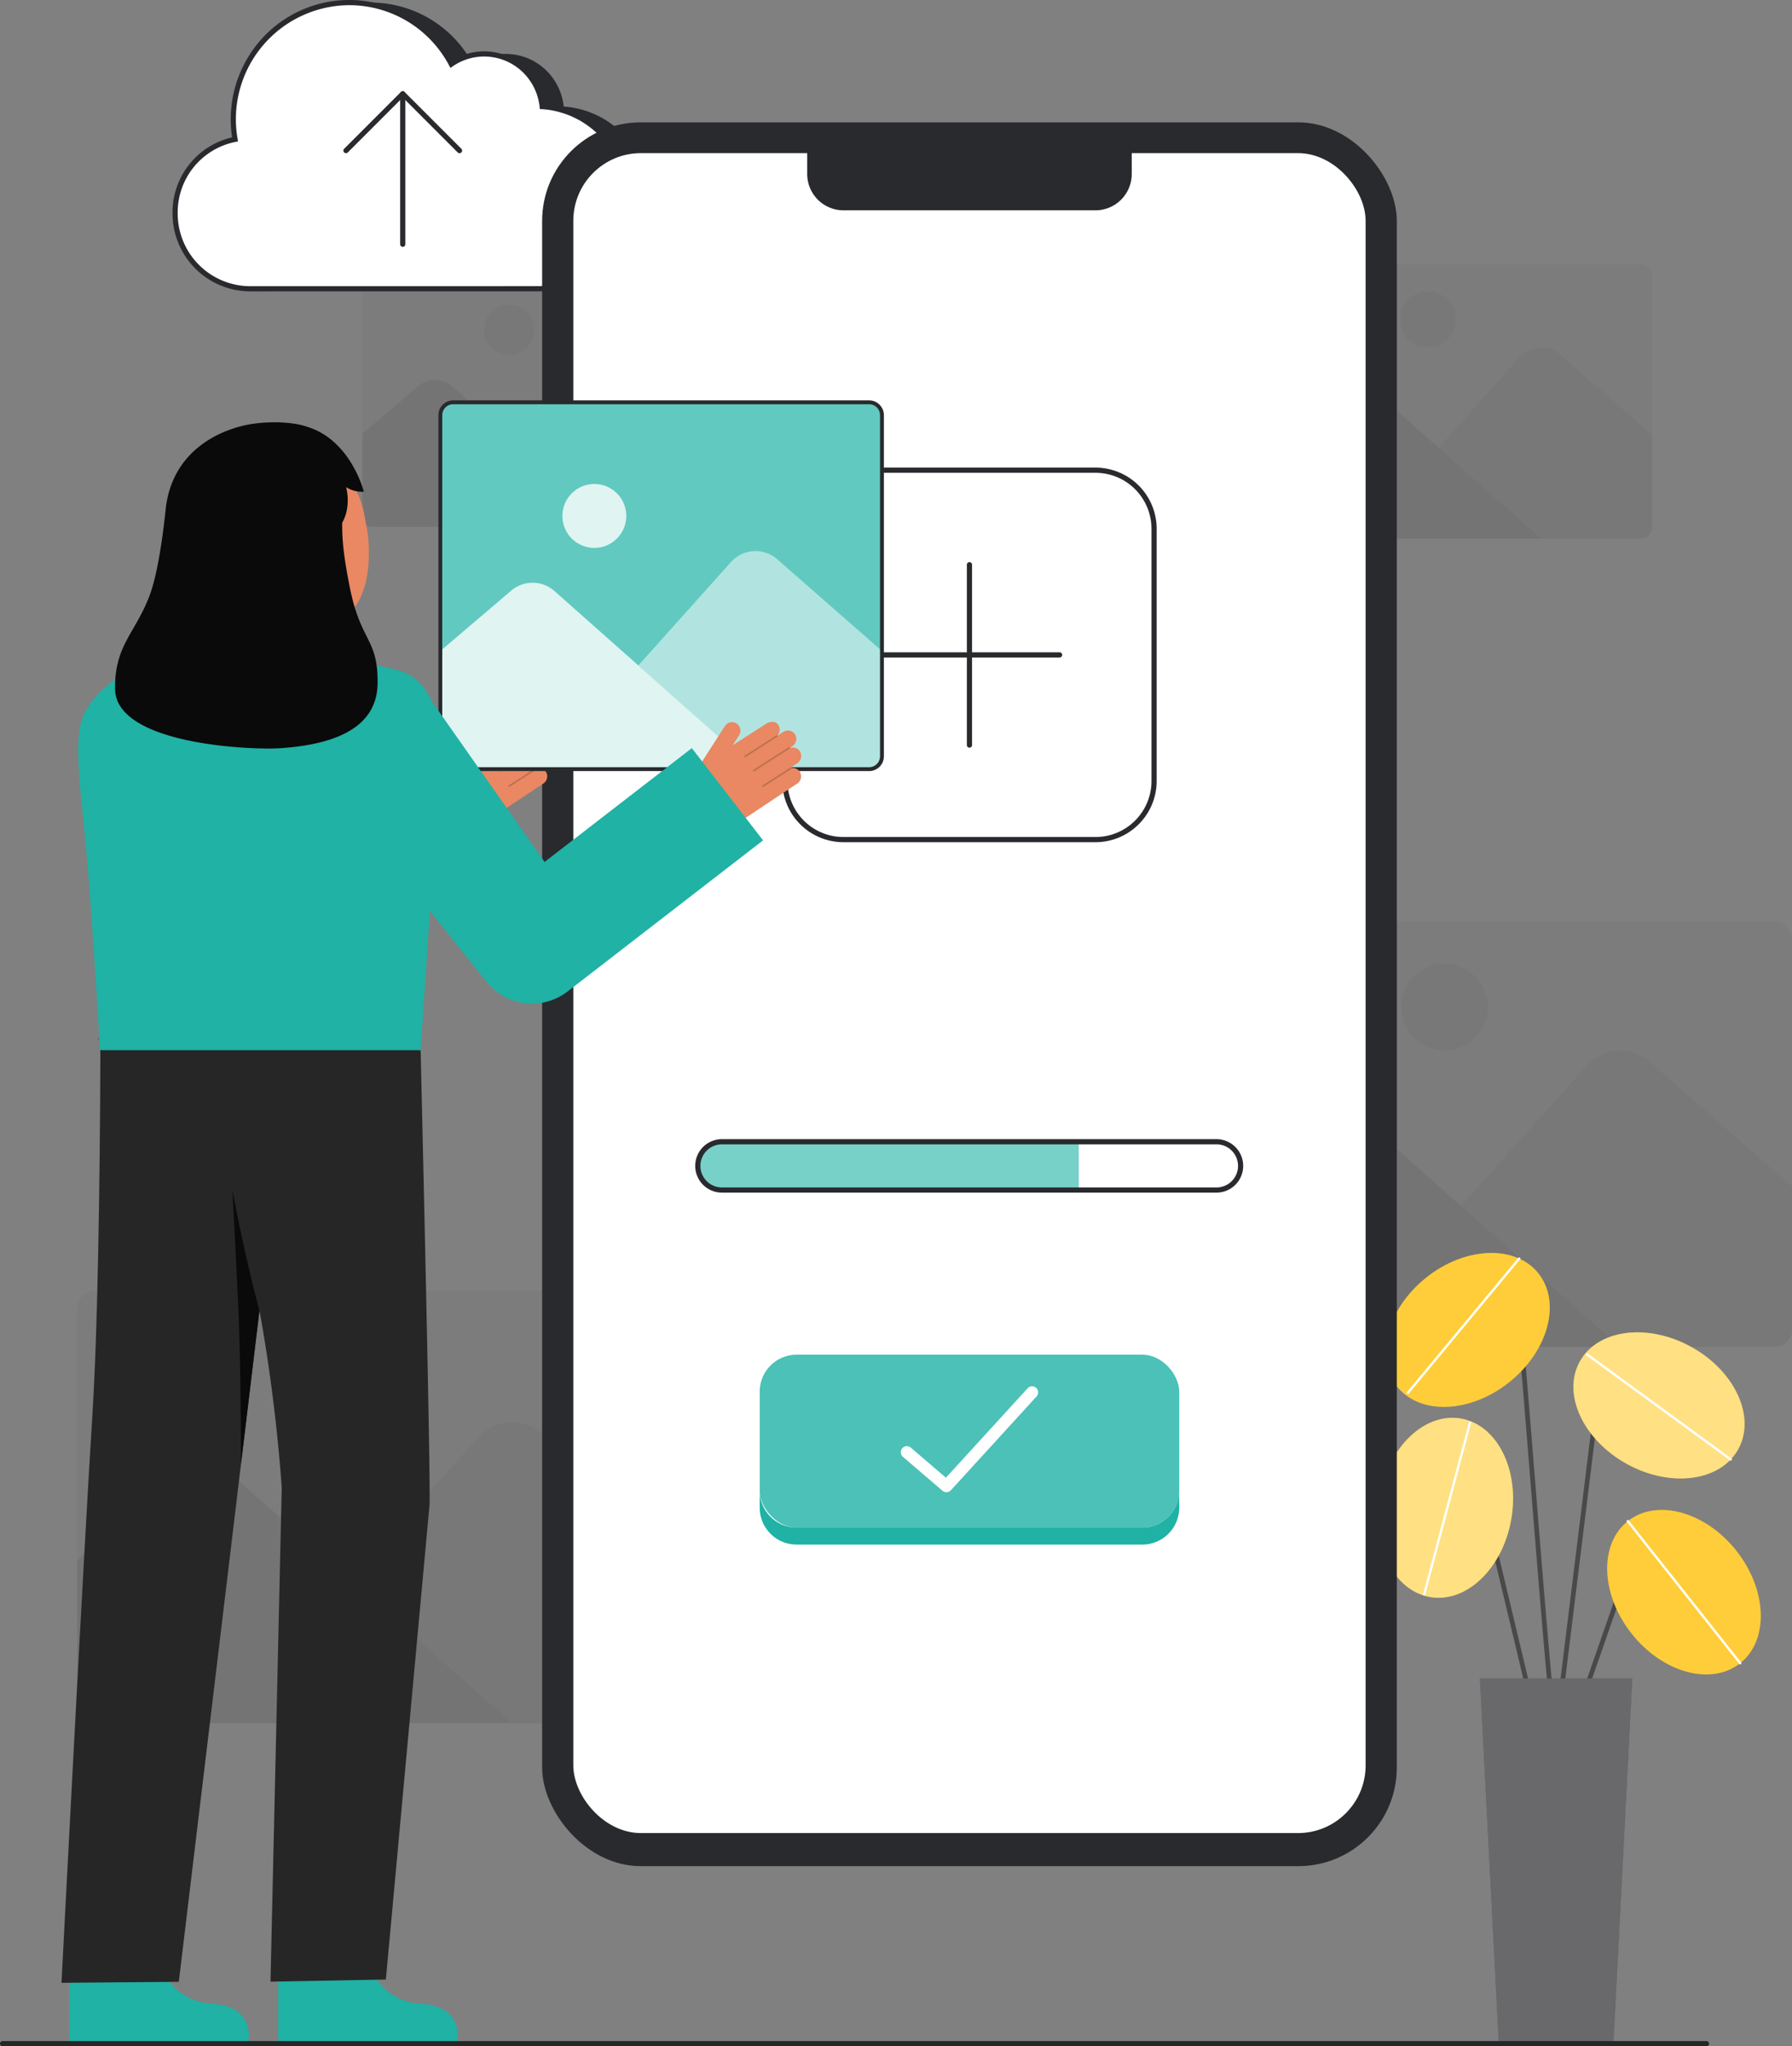 <svg id="Layer_1" data-name="Layer 1" xmlns="http://www.w3.org/2000/svg" viewBox="0 0 692.18 790.016">
  <rect x="0" y="0" width="692.18" height="790.016" fill="#808080" stroke="none"/>
  <g>
    <g>
      <rect x="488.611" y="102.012" width="149.507" height="105.915" rx="4.343" fill="#292a2e" opacity="0.05"></rect>
      <circle cx="551.573" cy="123.328" r="10.818" fill="#292a2e" opacity="0.05"></circle>
      <path d="M555.651,172.837l31.361-34.985a11.144,11.144,0,0,1,15.64-.946l35.466,31.052V203.6a4.327,4.327,0,0,1-4.327,4.327H595.247" fill="#292a2e" opacity="0.05"></path>
      <path d="M595.247,207.927l-68-60.263a11.143,11.143,0,0,0-14.613-.147l-24.021,20.441v36.056a3.913,3.913,0,0,0,3.914,3.913Z" fill="#292a2e" opacity="0.1"></path>
    </g>
    <g>
      <rect x="139.994" y="108.131" width="134.473" height="95.265" rx="3.906" fill="#292a2e" opacity="0.05"></rect>
      <circle cx="196.624" cy="127.303" r="9.73" fill="#292a2e" opacity="0.05"></circle>
      <path d="M200.293,171.834,228.5,140.367a10.023,10.023,0,0,1,14.067-.851l31.9,27.93V199.5a3.892,3.892,0,0,1-3.892,3.892H235.907" fill="#292a2e" opacity="0.05"></path>
      <path d="M235.907,203.4l-61.164-54.2a10.023,10.023,0,0,0-13.144-.132l-21.6,18.386v32.43a3.52,3.52,0,0,0,3.52,3.52Z" fill="#292a2e" opacity="0.1"></path>
    </g>
    <g>
      <path d="M104.891,111.494A29.158,29.158,0,0,1,99.109,53.8a44.949,44.949,0,0,1,5.72-30.912,44.608,44.608,0,0,1,77.828,1.87,22.4,22.4,0,0,1,28.757,2.861,22.824,22.824,0,0,1,6.334,13.527,35.268,35.268,0,0,1,23.226,59.44,34.679,34.679,0,0,1-24.49,10.89Z" fill="#292a2e"></path>
      <g>
        <path d="M96.571,111.494A29.158,29.158,0,0,1,90.789,53.8a44.949,44.949,0,0,1,5.719-30.912,44.609,44.609,0,0,1,77.829,1.87,22.4,22.4,0,0,1,28.757,2.861,22.83,22.83,0,0,1,6.334,13.527,35.268,35.268,0,0,1,23.226,59.44,34.682,34.682,0,0,1-24.49,10.89Z" fill="#fff"></path>
        <path d="M96.571,112.494h0a30.07,30.07,0,0,1-29.932-30.14A29.728,29.728,0,0,1,89.648,53.028a46.2,46.2,0,0,1,6-30.648,45.6,45.6,0,0,1,79.044.952,23.407,23.407,0,0,1,29.118,3.595,23.832,23.832,0,0,1,6.508,13.284,36.273,36.273,0,0,1,23.062,61.065,35.683,35.683,0,0,1-25.194,11.2ZM134.909,2A44.025,44.025,0,0,0,91.774,53.632l.167.96-.955.192a27.746,27.746,0,0,0-22.347,27.57,28.068,28.068,0,0,0,27.932,28.14l111.593-.014A33.681,33.681,0,0,0,231.929,99.9a34.269,34.269,0,0,0-22.562-57.754l-.846-.05-.088-.843a21.844,21.844,0,0,0-6.055-12.933,21.4,21.4,0,0,0-27.473-2.736l-.924.637-.527-.99A43.646,43.646,0,0,0,134.909,2Z" fill="#292a2e"></path>
      </g>
      <path d="M155.564,95.3a1,1,0,0,1-1-1V36.217a1,1,0,0,1,2,0V94.3A1,1,0,0,1,155.564,95.3Z" fill="#292a2e"></path>
      <path d="M177.5,59.152a.993.993,0,0,1-.707-.293L155.564,37.631,134.336,58.859a1,1,0,0,1-1.414-1.414L154.856,35.51a1.031,1.031,0,0,1,1.415,0l21.935,21.935a1,1,0,0,1-.707,1.707Z" fill="#292a2e"></path>
    </g>
    <g>
      <rect x="460.359" y="355.762" width="231.821" height="164.23" rx="6.734" fill="#292a2e" opacity="0.05"></rect>
      <circle cx="557.985" cy="388.815" r="16.774" fill="#292a2e" opacity="0.05"></circle>
      <path d="M564.309,465.582l48.628-54.247a17.279,17.279,0,0,1,24.25-1.467l54.993,48.149v55.266a6.71,6.71,0,0,1-6.71,6.709H625.705" fill="#292a2e" opacity="0.05"></path>
      <path d="M625.705,519.992,520.263,426.549a17.28,17.28,0,0,0-22.659-.228l-37.245,31.7v55.907a6.067,6.067,0,0,0,6.067,6.068Z" fill="#292a2e" opacity="0.1"></path>
    </g>
    <g>
      <rect x="29.826" y="498.455" width="235.438" height="166.792" rx="6.839" fill="#292a2e" opacity="0.05"></rect>
      <circle cx="128.975" cy="532.023" r="17.036" fill="#292a2e" opacity="0.05"></circle>
      <path d="M135.4,609.989l49.387-55.1a17.55,17.55,0,0,1,24.628-1.489l55.851,48.9v56.128a6.814,6.814,0,0,1-6.814,6.814h-60.7" fill="#292a2e" opacity="0.05"></path>
      <path d="M197.752,665.247l-107.087-94.9a17.549,17.549,0,0,0-23.013-.231L29.826,602.3v56.78a6.162,6.162,0,0,0,6.162,6.162Z" fill="#292a2e" opacity="0.1"></path>
    </g>
    <g>
      <path d="M601.06,670.4a.908.908,0,0,1-.642-.266c-1.28-1.28-3.365-24.756-8.983-94.653-2.3-28.6-4.47-55.615-6.055-72.032-.113-1.172-.567-1.309-.717-1.354-2.169-.654-8.765,4.548-12.448,9.1a.909.909,0,0,1-1.413-1.143c2.436-3.011,10.373-10.906,14.384-9.7.808.243,1.812.946,2,2.919,1.585,16.431,3.757,43.453,6.057,72.061,3.414,42.475,7.281,90.595,8.552,93.626a.909.909,0,0,1-.738,1.438Z" fill="#494949"></path>
      <ellipse cx="566.916" cy="513.458" rx="34.971" ry="25.79" transform="translate(-196.57 467.397) rotate(-38.715)" fill="#FFC107"></ellipse>
      <ellipse cx="566.916" cy="513.458" rx="34.971" ry="25.79" transform="translate(-196.57 467.397) rotate(-38.715)" fill="#fff" opacity="0.2"></ellipse>
      <path d="M543.854,538.154a.455.455,0,0,1-.349-.745l42.949-51.792a.454.454,0,0,1,.7.58L544.2,537.99A.452.452,0,0,1,543.854,538.154Z" fill="#fff"></path>
      <path d="M610.428,659.3a.921.921,0,0,1-.3-.051.908.908,0,0,1-.559-1.156L625.7,611.7a8.623,8.623,0,0,1,14.1-3.4l8.529,8.147a.908.908,0,1,1-1.255,1.313l-8.529-8.147a6.807,6.807,0,0,0-11.132,2.687l-16.133,46.4A.908.908,0,0,1,610.428,659.3Z" fill="#494949"></path>
      <ellipse cx="650.459" cy="614.703" rx="25.79" ry="34.971" transform="translate(-241.073 536.424) rotate(-38.363)" fill="#FFC107"></ellipse>
      <path d="M593.731,667.444a.908.908,0,0,1-.882-.7l-27.073-113.2a4.315,4.315,0,0,0-7.459-1.82l-8.345,9.644a.908.908,0,0,1-1.374-1.188l8.345-9.644a6.131,6.131,0,0,1,10.6,2.586l27.073,113.2a.908.908,0,0,1-.884,1.119Z" fill="#494949"></path>
      <ellipse cx="558.329" cy="582.124" rx="34.971" ry="25.79" transform="translate(-110.417 1033.099) rotate(-80.189)" fill="#FFC107"></ellipse>
      <path d="M601.062,670.4a.832.832,0,0,1-.112-.007.909.909,0,0,1-.791-1.012l17.288-140.365A8,8,0,0,1,631.38,524.7l19.76,22.38a.908.908,0,1,1-1.362,1.2l-19.76-22.38a6.181,6.181,0,0,0-10.768,3.335L601.962,669.605A.908.908,0,0,1,601.062,670.4Z" fill="#494949"></path>
      <ellipse cx="640.805" cy="542.593" rx="25.79" ry="34.971" transform="translate(-144.161 840.698) rotate(-61.051)" fill="#FFC107"></ellipse>
      <ellipse cx="650.459" cy="614.703" rx="25.79" ry="34.971" transform="translate(-241.073 536.424) rotate(-38.363)" fill="#fff" opacity="0.2"></ellipse>
      <ellipse cx="558.329" cy="582.124" rx="34.971" ry="25.79" transform="translate(-110.417 1033.099) rotate(-80.189)" fill="#fff" opacity="0.5"></ellipse>
      <ellipse cx="640.805" cy="542.593" rx="25.79" ry="34.971" transform="translate(-144.161 840.698) rotate(-61.051)" fill="#fff" opacity="0.5"></ellipse>
      <polygon points="623.173 789.502 578.948 789.502 571.62 648.005 630.501 648.005 623.173 789.502" fill="#292a2e"></polygon>
      <polygon points="623.173 789.502 578.948 789.502 571.62 648.005 630.501 648.005 623.173 789.502" fill="#fff" opacity="0.3"></polygon>
      <path d="M672.164,642.578a.45.45,0,0,1-.356-.173L628.4,587.564a.454.454,0,1,1,.712-.564l43.41,54.841a.454.454,0,0,1-.356.737Z" fill="#fff"></path>
      <path d="M668.519,563.914a.453.453,0,0,1-.267-.087L612.7,523.265a.454.454,0,1,1,.536-.733l55.55,40.561a.454.454,0,0,1-.269.821Z" fill="#fff"></path>
      <path d="M550.117,616a.477.477,0,0,1-.118-.015.454.454,0,0,1-.321-.556l17.683-66.254a.454.454,0,1,1,.877.234l-17.683,66.254A.454.454,0,0,1,550.117,616Z" fill="#fff"></path>
    </g>
    <g>
      <g>
        <rect x="209.407" y="47.237" width="330.12" height="673.244" rx="38.05" fill="#292a2e"></rect>
        <rect x="221.449" y="59.118" width="306.037" height="648.593" rx="26.127" fill="#fff"></rect>
        <path d="M311.789,54.206H437.146a0,0,0,0,1,0,0V67.177A14.027,14.027,0,0,1,423.119,81.2h-97.3a14.027,14.027,0,0,1-14.027-14.027V54.206A0,0,0,0,1,311.789,54.206Z" fill="#292a2e"></path>
      </g>
      <g>
        <rect x="303.159" y="181.537" width="142.617" height="142.617" rx="22.614" fill="#fff"></rect>
        <path d="M423.161,325.154H325.773a23.64,23.64,0,0,1-23.614-23.614V204.151a23.641,23.641,0,0,1,23.614-23.614h97.388a23.641,23.641,0,0,1,23.614,23.614V301.54A23.64,23.64,0,0,1,423.161,325.154ZM325.773,182.537a21.639,21.639,0,0,0-21.614,21.614V301.54a21.639,21.639,0,0,0,21.614,21.614h97.388a21.638,21.638,0,0,0,21.614-21.614V204.151a21.638,21.638,0,0,0-21.614-21.614Z" fill="#292a2e"></path>
      </g>
      <path d="M416.687,440.807v18.64H278.957a9.32,9.32,0,0,1,0-18.64Z" fill="#1FB2A5" opacity="0.6"></path>
      <path d="M469.975,460.449H278.96a10.322,10.322,0,1,1,0-20.643H469.975a10.322,10.322,0,0,1,0,20.643ZM278.96,441.806a8.322,8.322,0,1,0,0,16.643H469.975a8.322,8.322,0,0,0,0-16.643Z" fill="#292a2e"></path>
      <g>
        <rect x="293.444" y="523.014" width="162.047" height="66.756" rx="14.249" fill="#1FB2A5" opacity="0.8"></rect>
        <path d="M455.487,575.524v6.556a14.246,14.246,0,0,1-14.246,14.246H307.692a14.246,14.246,0,0,1-14.246-14.246v-6.556a14.246,14.246,0,0,0,14.246,14.246H441.241A14.247,14.247,0,0,0,455.487,575.524Z" fill="#1FB2A5"></path>
        <path d="M365.564,576.113a2.337,2.337,0,0,1-1.523-.563l-15.286-13.1a2.341,2.341,0,1,1,3.047-3.556l13.564,11.625,31.562-34.533a2.341,2.341,0,1,1,3.456,3.159l-33.091,36.207A2.333,2.333,0,0,1,365.564,576.113Z" fill="#fff"></path>
      </g>
      <g>
        <path d="M374.467,288.661a1,1,0,0,1-1-1V218.03a1,1,0,1,1,2,0v69.631A1,1,0,0,1,374.467,288.661Z" fill="#292a2e"></path>
        <path d="M409.283,253.846H339.652a1,1,0,0,1,0-2h69.631a1,1,0,0,1,0,2Z" fill="#292a2e"></path>
      </g>
    </g>
    <g>
      <g>
        <path d="M170.786,297.663,181.948,280.3a3.267,3.267,0,0,1,4.753-.813,3.381,3.381,0,0,1,.65,4.487l-2.393,3.724,12.9-8.255c1.418-.943,3.761-1.193,4.714.468a3.266,3.266,0,0,1-.348,4.051.217.217,0,0,1,.032.036.158.158,0,0,1,.014.036l2.188-1.454a3.269,3.269,0,0,1,4.846,1.514,3.344,3.344,0,0,1-1.331,3.993l-.931.619a.29.29,0,0,1,0,.106,3.266,3.266,0,0,1,3.98,1.435,3.372,3.372,0,0,1-1.157,4.429l-2.312,1.536a.3.3,0,0,1,.242.133.286.286,0,0,1,.043.162,3.269,3.269,0,0,1,3.351,2.119,3.343,3.343,0,0,1-1.361,3.918l-19.506,12.965a16.448,16.448,0,0,1-18.391-.121h0a10.854,10.854,0,0,1-3-14.829Z" fill="#E98862"></path>
        <g opacity="0.2">
          <path d="M189.5,292.194a.3.3,0,0,0,.413.085l12.259-7.866a.3.3,0,1,0-.326-.507l-12.259,7.866a.3.3,0,0,0-.091.416Z" fill="#0c0c0c"></path>
        </g>
        <g opacity="0.2">
          <path d="M192.816,297.7a.3.3,0,0,0,.413.085L206.91,289a.3.3,0,0,0,.091-.417.313.313,0,0,0-.417-.09L192.9,297.274a.3.3,0,0,0-.091.417Z" fill="#0c0c0c"></path>
        </g>
        <g opacity="0.2">
          <path d="M196.378,303.677a.3.3,0,0,0,.412.085l10.914-7a.3.3,0,0,0-.326-.507l-10.914,7a.3.3,0,0,0-.09.417Z" fill="#0c0c0c"></path>
        </g>
      </g>
      <path d="M74.449,269.5,126.1,352.455l-32.447-5.277,75.506-58.341,27.514,35.609-75.506,58.341a22.487,22.487,0,0,1-31.544-4.045q-.2-.262-.4-.529l-.506-.7-57.107-79.3Z" fill="#1FB2A5"></path>
      <g>
        <g>
          <path d="M59.858,753.219s3.718,19.273,21.764,20.347,14.132,15.45,14.132,15.45H26.8V754.563Z" fill="#1FB2A5"></path>
          <path d="M38.588,401.641s.217-5.794.171,7.349c-.171,49.022-1.022,105.017-3.1,137.783-3.341,52.675-11.908,218.746-11.908,218.746l45.314-.381,43.92-365.489Z" fill="#262626"></path>
          <path d="M89.76,459.449s1.878,35.575,2.226,43.927c.806,19.315,1.085,39.313,1.085,61.987l7.143-59.44S94.987,487.3,89.76,459.449Z" fill="#0a0a0a"></path>
          <path d="M140.53,753.219s3.718,19.273,21.763,20.347,14.132,15.45,14.132,15.45H107.466V754.563Z" fill="#1FB2A5"></path>
          <path d="M162.47,405.447s4.014,167.547,3.426,175.736L149.044,764.25l-44.565.823,4.343-190.512s-3.064-52.552-15.761-101.351a378.288,378.288,0,0,1-11.668-76.534h0Z" fill="#262626"></path>
          <path d="M38.1,401.636l-.148.008S38.055,398.786,38.1,401.636Z" fill="#333"></path>
          <path d="M168.849,312.448c-.934,10.979-5.48,79.476-6.379,93H38.638c-.7-12.2-3.84-65.53-6.493-89.381-2.532-22.76-2.875-34.54.767-41.268,5.951-11,17.585-16.968,28.673-18.469,6.771-.916,16.954-1.573,16.954-1.573S79.4,272.2,99.96,273.169c27.987,1.32,26.119-18.413,26.257-18.413,4.534,0,27.424,2.134,33.262,6.626C171.955,270.979,170.833,289.182,168.849,312.448Z" fill="#1FB2A5"></path>
        </g>
        <g>
          <path id="h_3_sk" d="M137.568,255.386c-.13-.017-3.7,13.429-31.588,11.337-19.305-1.446-24.012-14.587-24.455-14.587,2.082-.442,5.462-.9,6.386-1.395a11.422,11.422,0,0,0,6.369-7.888c.872-3.337,1.316-16.183,1.316-22.628L125.3,226.9c-.414,7.27-3.312,24.125,6.846,27.108C133.837,254.5,135.657,254.955,137.568,255.386Z" fill="#E98862"></path>
          <path d="M124.274,241.193c-11.711.924-26.755-4.02-29.612-19.644l-2.578-14.1c-2.858-15.624,3.032-29.791,17.743-32.481h0c14.711-2.691,28.023,7.964,30.88,23.588l1.142,6.242C142.945,210.8,145.168,239.545,124.274,241.193Z" fill="#E98862"></path>
          <path d="M135.132,226.848c-2.1-10.562-3.066-17.608-2.954-25.043,2.961-5.193,2.182-11.154,1.509-13.729a11.412,11.412,0,0,0,6.847,1.755s-4.9-19.651-21.539-24.939c-3.06-1.191-10.874-2.695-21.249-1.272-8.825,1.21-30.577,7.808-33.685,32.3h0v.014c-.1.812-2.191,23.376-6.355,34.2-5.6,14.553-13.456,19.075-13.257,35.866.254,21.405,52.3,23.641,63.912,22.857,23.95-1.616,37.319-9.49,37.492-25.055C146.045,246.36,139.338,247.98,135.132,226.848Z" fill="#0a0a0a"></path>
        </g>
      </g>
      <g>
        <rect x="170.074" y="155.325" width="170.592" height="141.622" rx="4.955" fill="#1FB2A5"></rect>
        <rect x="170.074" y="155.325" width="170.592" height="141.622" rx="4.955" fill="#fff" opacity="0.3"></rect>
        <circle cx="229.571" cy="199.196" r="12.344" fill="#fff" opacity="0.8"></circle>
        <path d="M246.568,256.909l35.784-39.92A12.716,12.716,0,0,1,300.2,215.91l40.469,35.432v45.606H291.749" fill="#fff" opacity="0.5"></path>
        <path d="M291.749,296.948l-77.593-68.763a12.716,12.716,0,0,0-16.674-.168l-27.408,23.325v45.606" fill="#fff" opacity="0.8"></path>
        <path d="M335.71,297.7H175.029a5.711,5.711,0,0,1-5.7-5.7V160.28a5.712,5.712,0,0,1,5.7-5.705H335.71a5.713,5.713,0,0,1,5.706,5.705V291.992A5.712,5.712,0,0,1,335.71,297.7ZM175.029,156.075a4.21,4.21,0,0,0-4.2,4.205V291.992a4.209,4.209,0,0,0,4.2,4.2H335.71a4.21,4.21,0,0,0,4.206-4.2V160.28a4.211,4.211,0,0,0-4.206-4.205Z" fill="#292a2e"></path>
      </g>
      <g>
        <path d="M268.849,297.663,280.011,280.3a3.267,3.267,0,0,1,4.753-.813,3.381,3.381,0,0,1,.651,4.487l-2.394,3.724,12.9-8.255c1.418-.943,3.762-1.193,4.714.468a3.266,3.266,0,0,1-.348,4.051.282.282,0,0,1,.033.036.22.22,0,0,1,.013.036l2.188-1.454a3.269,3.269,0,0,1,4.846,1.514,3.344,3.344,0,0,1-1.331,3.993l-.931.619a.314.314,0,0,1,0,.106,3.265,3.265,0,0,1,3.979,1.435,3.372,3.372,0,0,1-1.157,4.429l-2.312,1.536a.3.3,0,0,1,.242.133.286.286,0,0,1,.043.162,3.269,3.269,0,0,1,3.351,2.119,3.341,3.341,0,0,1-1.361,3.918l-19.506,12.965a16.448,16.448,0,0,1-18.391-.121h0a10.854,10.854,0,0,1-3-14.829Z" fill="#E98862"></path>
        <g opacity="0.2">
          <path d="M287.559,292.194a.3.3,0,0,0,.413.085l12.259-7.866a.3.3,0,1,0-.326-.507l-12.259,7.866a.3.3,0,0,0-.091.416Z" fill="#0c0c0c"></path>
        </g>
        <g opacity="0.2">
          <path d="M290.879,297.7a.3.3,0,0,0,.413.085L304.973,289a.3.3,0,0,0,.091-.417.313.313,0,0,0-.417-.09l-13.681,8.778a.3.3,0,0,0-.091.417Z" fill="#0c0c0c"></path>
        </g>
        <g opacity="0.2">
          <path d="M294.441,303.677a.3.3,0,0,0,.412.085l10.914-7a.3.3,0,0,0-.326-.507l-10.913,7a.3.3,0,0,0-.091.417Z" fill="#0c0c0c"></path>
        </g>
      </g>
      <path d="M163.133,265.553l60.342,85.93-31.756-4.305,75.505-58.341,27.514,35.609-75.506,58.341a22.488,22.488,0,0,1-31.3-3.73l-.46-.575L121.88,296.493Z" fill="#1FB2A5"></path>
    </g>
    <path d="M1,790.016H659.139a1,1,0,0,0,0-2H1a1,1,0,0,0,0,2Z" fill="#262626"></path>
  </g>
</svg>